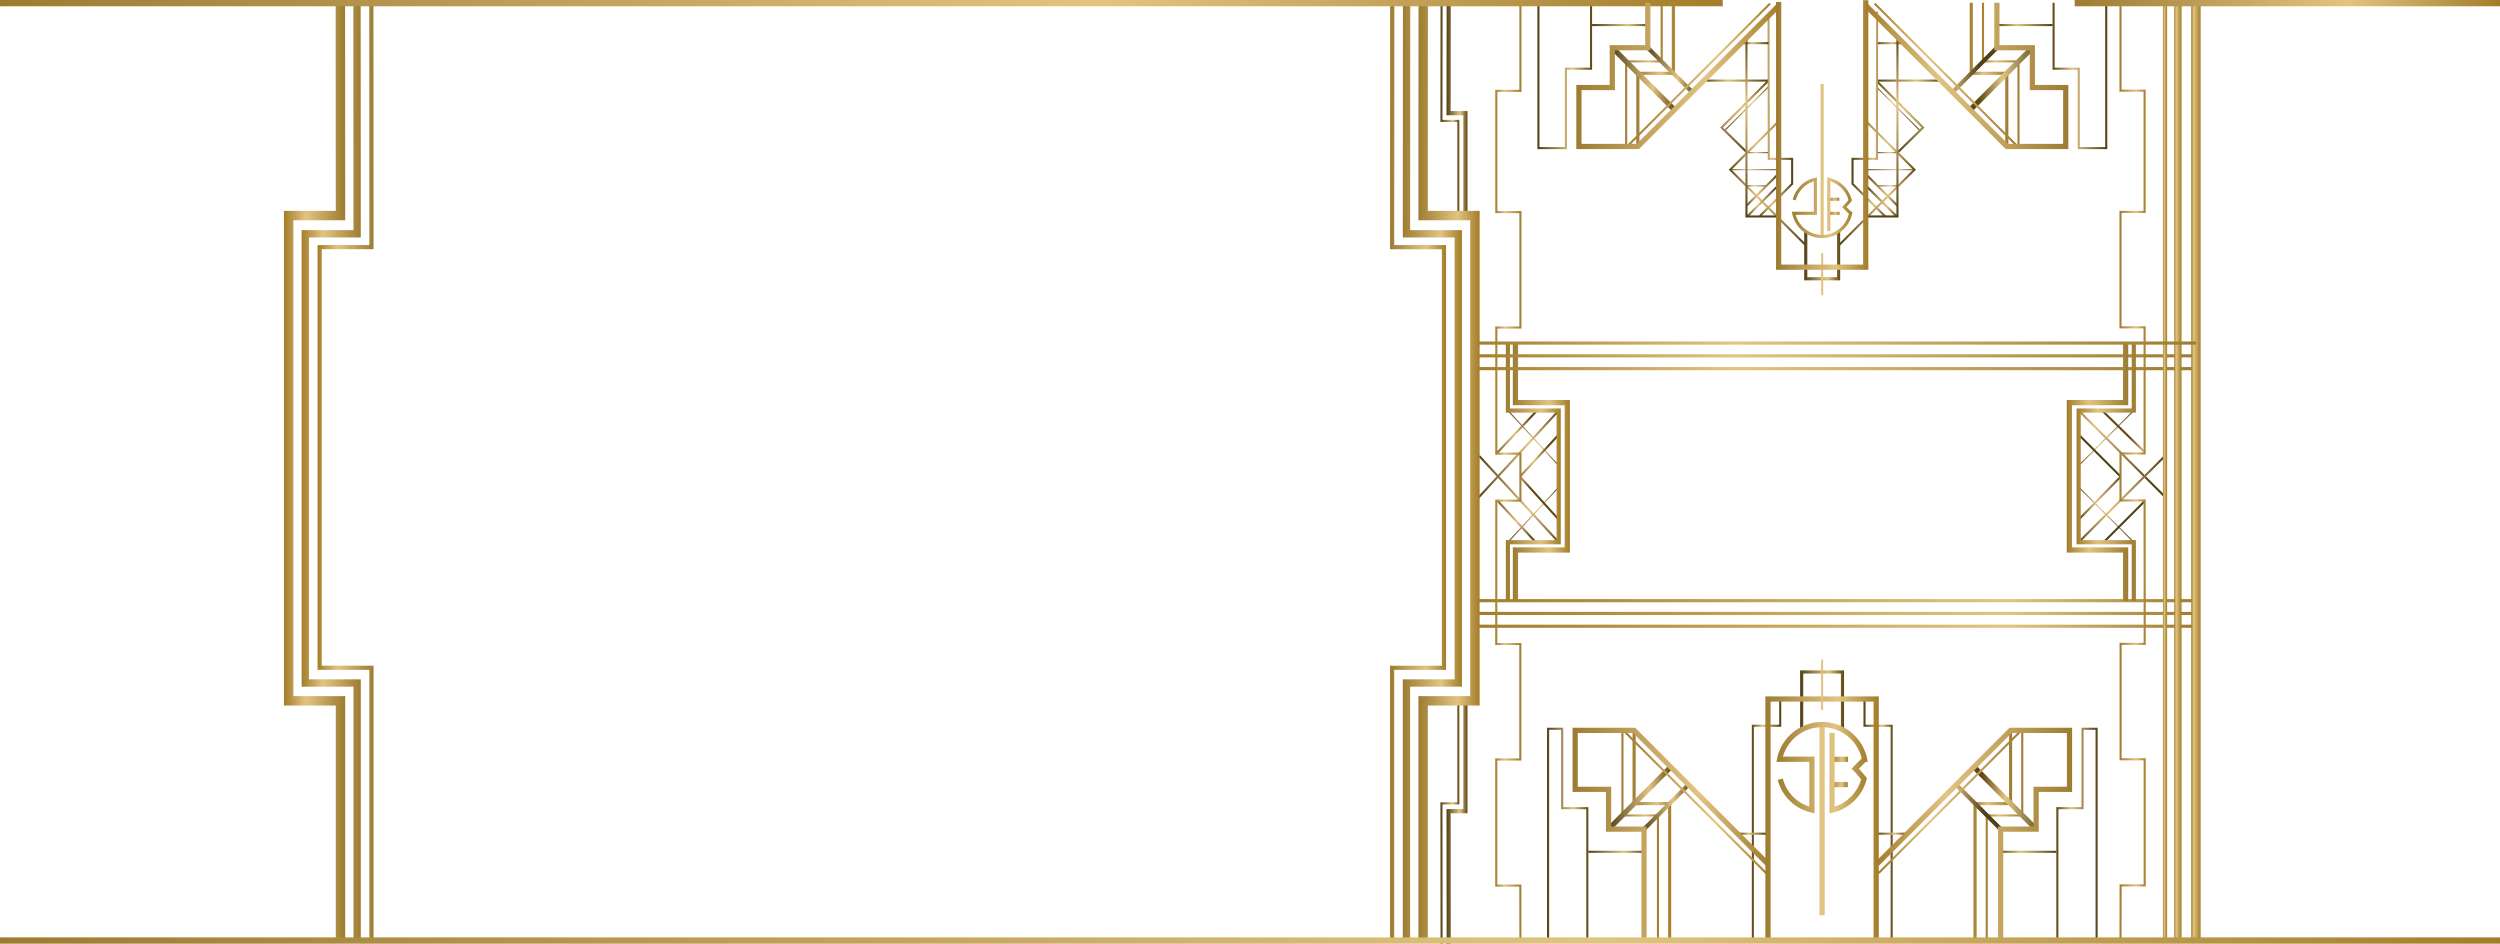 <svg id="hero-bg" xmlns="http://www.w3.org/2000/svg" xmlns:xlink="http://www.w3.org/1999/xlink" viewBox="0 0 2388.83 901.76"><defs><style>.cls-1,.cls-10,.cls-100,.cls-101,.cls-102,.cls-103,.cls-104,.cls-105,.cls-106,.cls-107,.cls-108,.cls-109,.cls-11,.cls-110,.cls-111,.cls-112,.cls-113,.cls-114,.cls-115,.cls-116,.cls-117,.cls-118,.cls-119,.cls-12,.cls-13,.cls-14,.cls-15,.cls-16,.cls-17,.cls-18,.cls-19,.cls-2,.cls-20,.cls-21,.cls-22,.cls-23,.cls-24,.cls-25,.cls-26,.cls-27,.cls-28,.cls-29,.cls-3,.cls-30,.cls-31,.cls-32,.cls-33,.cls-34,.cls-35,.cls-36,.cls-37,.cls-38,.cls-39,.cls-4,.cls-40,.cls-41,.cls-42,.cls-43,.cls-44,.cls-45,.cls-46,.cls-47,.cls-48,.cls-49,.cls-5,.cls-50,.cls-51,.cls-52,.cls-53,.cls-54,.cls-55,.cls-56,.cls-57,.cls-58,.cls-59,.cls-6,.cls-60,.cls-61,.cls-62,.cls-63,.cls-64,.cls-65,.cls-66,.cls-67,.cls-68,.cls-69,.cls-7,.cls-70,.cls-71,.cls-72,.cls-73,.cls-74,.cls-75,.cls-76,.cls-77,.cls-78,.cls-79,.cls-8,.cls-80,.cls-81,.cls-82,.cls-83,.cls-84,.cls-85,.cls-86,.cls-87,.cls-88,.cls-89,.cls-9,.cls-90,.cls-91,.cls-92,.cls-93,.cls-94,.cls-95,.cls-96,.cls-97,.cls-98,.cls-99{fill:none;stroke-miterlimit:10;}.cls-1,.cls-23,.cls-42,.cls-44,.cls-51,.cls-52,.cls-68,.cls-75,.cls-84,.cls-92,.cls-95{stroke-width:4px;}.cls-1{stroke:url(#New_Gradient_Swatch_1);}.cls-2,.cls-59,.cls-96{stroke-width:7px;}.cls-2{stroke:url(#New_Gradient_Swatch_1-2);}.cls-114,.cls-3,.cls-97{stroke-width:9px;}.cls-3{stroke:url(#New_Gradient_Swatch_1-3);}.cls-10,.cls-105,.cls-106,.cls-107,.cls-108,.cls-109,.cls-110,.cls-111,.cls-112,.cls-13,.cls-14,.cls-15,.cls-18,.cls-19,.cls-21,.cls-24,.cls-25,.cls-26,.cls-28,.cls-29,.cls-31,.cls-37,.cls-38,.cls-4,.cls-41,.cls-43,.cls-45,.cls-46,.cls-47,.cls-48,.cls-49,.cls-5,.cls-50,.cls-62,.cls-63,.cls-64,.cls-65,.cls-66,.cls-67,.cls-7,.cls-70,.cls-71,.cls-73,.cls-76,.cls-78,.cls-79,.cls-8,.cls-80,.cls-82,.cls-85,.cls-87,.cls-88,.cls-90,.cls-93,.cls-94{stroke-width:2px;}.cls-4{stroke:url(#New_Gradient_Swatch_2);}.cls-5{stroke:url(#New_Gradient_Swatch_2-2);}.cls-6{stroke:url(#New_Gradient_Swatch_2-3);}.cls-7{stroke:url(#New_Gradient_Swatch_2-4);}.cls-8{stroke:url(#New_Gradient_Swatch_2-5);}.cls-9{stroke:url(#New_Gradient_Swatch_2-6);}.cls-10{stroke:url(#New_Gradient_Swatch_2-7);}.cls-11{stroke:url(#New_Gradient_Swatch_2-8);}.cls-12{stroke:url(#New_Gradient_Swatch_2-9);}.cls-13{stroke:url(#New_Gradient_Swatch_2-10);}.cls-14{stroke:url(#New_Gradient_Swatch_2-11);}.cls-15{stroke:url(#New_Gradient_Swatch_2-12);}.cls-16{stroke:url(#New_Gradient_Swatch_2-13);}.cls-17{stroke:url(#New_Gradient_Swatch_2-14);}.cls-18{stroke:url(#New_Gradient_Swatch_2-15);}.cls-19{stroke:url(#New_Gradient_Swatch_2-16);}.cls-104,.cls-20,.cls-32,.cls-33,.cls-34,.cls-35,.cls-36,.cls-54,.cls-55,.cls-56,.cls-57,.cls-58,.cls-72,.cls-81,.cls-89,.cls-98{stroke-width:3px;}.cls-20{stroke:url(#New_Gradient_Swatch_1-4);}.cls-21{stroke:url(#New_Gradient_Swatch_1-5);}.cls-100,.cls-101,.cls-102,.cls-103,.cls-113,.cls-118,.cls-119,.cls-22,.cls-53,.cls-69,.cls-74,.cls-77,.cls-83,.cls-86,.cls-91,.cls-99{stroke-width:5px;}.cls-22{stroke:url(#New_Gradient_Swatch_2-17);}.cls-23{stroke:url(#New_Gradient_Swatch_2-18);}.cls-24{stroke:url(#New_Gradient_Swatch_1-6);}.cls-25{stroke:url(#New_Gradient_Swatch_2-19);}.cls-26{stroke:url(#New_Gradient_Swatch_2-20);}.cls-27{stroke:url(#New_Gradient_Swatch_2-21);}.cls-28{stroke:url(#New_Gradient_Swatch_2-22);}.cls-29{stroke:url(#New_Gradient_Swatch_2-23);}.cls-30{stroke:url(#New_Gradient_Swatch_2-24);}.cls-31{stroke:url(#New_Gradient_Swatch_2-25);}.cls-32{stroke:url(#New_Gradient_Swatch_2-26);}.cls-33{stroke:url(#New_Gradient_Swatch_1-7);}.cls-34{stroke:url(#New_Gradient_Swatch_1-8);}.cls-102,.cls-35,.cls-37{stroke:#e2c482;}.cls-36{stroke:url(#linear-gradient);}.cls-38{stroke:url(#New_Gradient_Swatch_2-27);}.cls-39{stroke:url(#New_Gradient_Swatch_2-28);}.cls-40{stroke:url(#New_Gradient_Swatch_2-29);}.cls-41{stroke:url(#New_Gradient_Swatch_2-30);}.cls-42{stroke:url(#New_Gradient_Swatch_2-31);}.cls-43{stroke:url(#New_Gradient_Swatch_2-32);}.cls-44{stroke:url(#New_Gradient_Swatch_2-33);}.cls-45{stroke:url(#New_Gradient_Swatch_2-34);}.cls-46{stroke:url(#New_Gradient_Swatch_2-35);}.cls-47{stroke:url(#New_Gradient_Swatch_2-36);}.cls-48{stroke:url(#New_Gradient_Swatch_2-37);}.cls-49{stroke:url(#New_Gradient_Swatch_2-38);}.cls-50{stroke:url(#New_Gradient_Swatch_2-39);}.cls-51{stroke:url(#New_Gradient_Swatch_1-9);}.cls-52{stroke:url(#New_Gradient_Swatch_1-10);}.cls-53{stroke:url(#New_Gradient_Swatch_1-11);}.cls-54{stroke:url(#linear-gradient-2);}.cls-55{stroke:url(#linear-gradient-3);}.cls-56{stroke:url(#linear-gradient-4);}.cls-57{stroke:url(#New_Gradient_Swatch_1-12);}.cls-58{stroke:url(#New_Gradient_Swatch_1-13);}.cls-59{stroke:url(#New_Gradient_Swatch_1-14);}.cls-60{stroke:url(#New_Gradient_Swatch_2-40);}.cls-61{stroke:url(#New_Gradient_Swatch_2-41);}.cls-62{stroke:url(#New_Gradient_Swatch_2-42);}.cls-63{stroke:url(#New_Gradient_Swatch_2-43);}.cls-64{stroke:url(#New_Gradient_Swatch_2-44);}.cls-65{stroke:url(#New_Gradient_Swatch_2-45);}.cls-66{stroke:url(#New_Gradient_Swatch_2-46);}.cls-67{stroke:url(#New_Gradient_Swatch_2-47);}.cls-68{stroke:url(#New_Gradient_Swatch_1-15);}.cls-69{stroke:url(#New_Gradient_Swatch_1-16);}.cls-70{stroke:url(#New_Gradient_Swatch_2-48);}.cls-71{stroke:url(#New_Gradient_Swatch_2-49);}.cls-72{stroke:url(#New_Gradient_Swatch_1-17);}.cls-73{stroke:url(#New_Gradient_Swatch_1-18);}.cls-74{stroke:url(#New_Gradient_Swatch_2-50);}.cls-75{stroke:url(#New_Gradient_Swatch_2-51);}.cls-76{stroke:url(#New_Gradient_Swatch_1-19);}.cls-77{stroke:url(#New_Gradient_Swatch_1-20);}.cls-78{stroke:url(#New_Gradient_Swatch_2-52);}.cls-79{stroke:url(#New_Gradient_Swatch_2-53);}.cls-80{stroke:url(#New_Gradient_Swatch_2-54);}.cls-81{stroke:url(#New_Gradient_Swatch_1-21);}.cls-82{stroke:url(#New_Gradient_Swatch_1-22);}.cls-83{stroke:url(#New_Gradient_Swatch_2-55);}.cls-84{stroke:url(#New_Gradient_Swatch_2-56);}.cls-85{stroke:url(#New_Gradient_Swatch_1-23);}.cls-86{stroke:url(#New_Gradient_Swatch_1-24);}.cls-87{stroke:url(#New_Gradient_Swatch_2-57);}.cls-88{stroke:url(#New_Gradient_Swatch_2-58);}.cls-89{stroke:url(#New_Gradient_Swatch_1-25);}.cls-90{stroke:url(#New_Gradient_Swatch_1-26);}.cls-91{stroke:url(#New_Gradient_Swatch_2-59);}.cls-92{stroke:url(#New_Gradient_Swatch_2-60);}.cls-93{stroke:url(#New_Gradient_Swatch_1-27);}.cls-94{stroke:url(#New_Gradient_Swatch_2-61);}.cls-95{stroke:url(#linear-gradient-5);}.cls-96{stroke:url(#linear-gradient-6);}.cls-97{stroke:url(#linear-gradient-7);}.cls-98{stroke:url(#New_Gradient_Swatch_2-62);}.cls-99{stroke:url(#New_Gradient_Swatch_1-28);}.cls-100{stroke:url(#New_Gradient_Swatch_1-29);}.cls-101{stroke:url(#New_Gradient_Swatch_1-30);}.cls-103{stroke:url(#linear-gradient-8);}.cls-104{stroke:url(#New_Gradient_Swatch_1-31);}.cls-105{stroke:url(#New_Gradient_Swatch_1-32);}.cls-106{stroke:url(#New_Gradient_Swatch_1-33);}.cls-107{stroke:url(#New_Gradient_Swatch_1-34);}.cls-108{stroke:url(#New_Gradient_Swatch_1-35);}.cls-109{stroke:url(#New_Gradient_Swatch_2-63);}.cls-110{stroke:url(#New_Gradient_Swatch_2-64);}.cls-111{stroke:url(#New_Gradient_Swatch_2-65);}.cls-112{stroke:url(#New_Gradient_Swatch_2-66);}.cls-113{stroke:url(#New_Gradient_Swatch_1-36);}.cls-114{stroke:url(#New_Gradient_Swatch_1-37);}.cls-115,.cls-116,.cls-117{stroke-width:6px;}.cls-115{stroke:url(#New_Gradient_Swatch_1-38);}.cls-116{stroke:url(#New_Gradient_Swatch_1-39);}.cls-117{stroke:url(#New_Gradient_Swatch_1-40);}.cls-118{stroke:url(#New_Gradient_Swatch_1-41);}.cls-119{stroke:url(#New_Gradient_Swatch_1-42);}</style><linearGradient id="New_Gradient_Swatch_1" x1="8960.19" y1="450.58" x2="9013.69" y2="450.58" gradientTransform="matrix(-1, 0, 0, 1, 9317.12, 0)" gradientUnits="userSpaceOnUse"><stop offset="0" stop-color="#9d7c32"/><stop offset="0.64" stop-color="#e2c482"/><stop offset="1" stop-color="#a27d2a"/></linearGradient><linearGradient id="New_Gradient_Swatch_1-2" x1="8972.38" y1="450.58" x2="9028.89" y2="450.58" xlink:href="#New_Gradient_Swatch_1"/><linearGradient id="New_Gradient_Swatch_1-3" x1="8987.28" y1="450.58" x2="9045.79" y2="450.58" xlink:href="#New_Gradient_Swatch_1"/><linearGradient id="New_Gradient_Swatch_2" x1="1792.74" y1="41.25" x2="1817.37" y2="41.25" gradientUnits="userSpaceOnUse"><stop offset="0" stop-color="#514017"/><stop offset="0.64" stop-color="#e2c482"/><stop offset="1" stop-color="#5e4713"/></linearGradient><linearGradient id="New_Gradient_Swatch_2-2" x1="1792.74" y1="403.78" x2="1853.39" y2="403.78" gradientTransform="matrix(1, 0, 0, -1, 0, 480.79)" xlink:href="#New_Gradient_Swatch_2"/><linearGradient id="New_Gradient_Swatch_2-3" x1="1834.45" y1="103.93" x2="1793.18" y2="103.93" xlink:href="#New_Gradient_Swatch_2"/><linearGradient id="New_Gradient_Swatch_2-4" x1="1815.9" y1="146.59" x2="1815.9" y2="77.11" xlink:href="#New_Gradient_Swatch_2"/><linearGradient id="New_Gradient_Swatch_2-5" x1="8829.84" y1="403.78" x2="8890.49" y2="403.78" gradientTransform="translate(10519.7 480.79) rotate(180)" xlink:href="#New_Gradient_Swatch_2"/><linearGradient id="New_Gradient_Swatch_2-6" x1="8871.55" y1="103.54" x2="8829.49" y2="103.54" gradientTransform="matrix(-1, 0, 0, 1, 10519.7, 0)" xlink:href="#New_Gradient_Swatch_2"/><linearGradient id="New_Gradient_Swatch_2-7" x1="8852.61" y1="146.59" x2="8852.61" y2="76.32" gradientTransform="matrix(-1, 0, 0, 1, 10519.7, 0)" xlink:href="#New_Gradient_Swatch_2"/><linearGradient id="New_Gradient_Swatch_2-8" x1="8829.52" y1="145.88" x2="8850.17" y2="145.88" gradientTransform="matrix(-1, 0, 0, 1, 10519.7, 0)" xlink:href="#New_Gradient_Swatch_2"/><linearGradient id="New_Gradient_Swatch_2-9" x1="1793.53" y1="145.88" x2="1813.07" y2="145.88" xlink:href="#New_Gradient_Swatch_2"/><linearGradient id="New_Gradient_Swatch_2-10" x1="8806.27" y1="369.71" x2="8838.63" y2="369.71" gradientTransform="translate(10519.7 480.79) rotate(180)" xlink:href="#New_Gradient_Swatch_2"/><linearGradient id="New_Gradient_Swatch_2-11" x1="1769.17" y1="371.51" x2="1802.05" y2="371.51" gradientTransform="matrix(1, 0, 0, -1, 0, 480.79)" xlink:href="#New_Gradient_Swatch_2"/><linearGradient id="New_Gradient_Swatch_2-12" x1="1780.62" y1="782.57" x2="1808.51" y2="782.57" xlink:href="#New_Gradient_Swatch_2"/><linearGradient id="New_Gradient_Swatch_2-13" x1="8831.42" y1="177.6" x2="8850.17" y2="177.6" gradientTransform="matrix(-1, 0, 0, 1, 10519.7, 0)" xlink:href="#New_Gradient_Swatch_2"/><linearGradient id="New_Gradient_Swatch_2-14" x1="8819.86" y1="162.15" x2="8866.45" y2="162.15" gradientTransform="matrix(-1, 0, 0, 1, 10519.7, 0)" xlink:href="#New_Gradient_Swatch_2"/><linearGradient id="New_Gradient_Swatch_2-15" x1="8794.11" y1="175.03" x2="8867.86" y2="175.03" gradientTransform="matrix(-1, 0, 0, 1, 10519.7, 0)" xlink:href="#New_Gradient_Swatch_2"/><linearGradient id="New_Gradient_Swatch_2-16" x1="812.11" y1="577.84" x2="865.92" y2="577.84" gradientTransform="matrix(1, 0, 0, -1, 709.18, 601.79)" xlink:href="#New_Gradient_Swatch_2"/><linearGradient id="New_Gradient_Swatch_1-4" x1="854.35" y1="530.49" x2="891.26" y2="530.49" gradientTransform="matrix(1, 0, 0, -1, 709.18, 601.79)" xlink:href="#New_Gradient_Swatch_1"/><linearGradient id="New_Gradient_Swatch_1-5" x1="843.69" y1="530.49" x2="879.59" y2="530.49" gradientTransform="matrix(1, 0, 0, -1, 709.18, 601.79)" xlink:href="#New_Gradient_Swatch_1"/><linearGradient id="New_Gradient_Swatch_2-17" x1="791.57" y1="564.59" x2="854.49" y2="564.59" gradientTransform="matrix(0.99, -0.01, 0.01, -0.99, 750.04, 642.65)" xlink:href="#New_Gradient_Swatch_2"/><linearGradient id="New_Gradient_Swatch_2-18" x1="895.36" y1="503.53" x2="940.62" y2="503.53" gradientTransform="matrix(1.01, 0.01, -0.01, -1.01, 674.36, 566.97)" xlink:href="#New_Gradient_Swatch_2"/><linearGradient id="New_Gradient_Swatch_1-6" x1="845.65" y1="530.49" x2="982.8" y2="530.49" gradientTransform="matrix(1, 0, 0, -1, 709.18, 601.79)" xlink:href="#New_Gradient_Swatch_1"/><linearGradient id="New_Gradient_Swatch_2-19" x1="759.85" y1="529.21" x2="812.11" y2="529.21" gradientTransform="matrix(1, 0, 0, -1, 709.18, 601.79)" xlink:href="#New_Gradient_Swatch_2"/><linearGradient id="New_Gradient_Swatch_2-20" x1="8829.84" y1="41.25" x2="8854.47" y2="41.25" gradientTransform="matrix(-1, 0, 0, 1, 10519.7, 0)" xlink:href="#New_Gradient_Swatch_2"/><linearGradient id="New_Gradient_Swatch_2-21" x1="1794.32" y1="177.6" x2="1813.07" y2="177.6" xlink:href="#New_Gradient_Swatch_2"/><linearGradient id="New_Gradient_Swatch_2-22" x1="1783.74" y1="192.87" x2="1813.05" y2="192.87" xlink:href="#New_Gradient_Swatch_2"/><linearGradient id="New_Gradient_Swatch_2-23" x1="1782.82" y1="181.85" x2="1813.78" y2="181.85" xlink:href="#New_Gradient_Swatch_2"/><linearGradient id="New_Gradient_Swatch_2-24" x1="1782.76" y1="162.15" x2="1829.34" y2="162.15" xlink:href="#New_Gradient_Swatch_2"/><linearGradient id="New_Gradient_Swatch_2-25" x1="1757.01" y1="175.03" x2="1830.76" y2="175.03" xlink:href="#New_Gradient_Swatch_2"/><linearGradient id="New_Gradient_Swatch_2-26" x1="1723.97" y1="236.31" x2="1758.34" y2="236.31" gradientTransform="matrix(1, 0, 0, -1, 0, 480.79)" xlink:href="#New_Gradient_Swatch_2"/><linearGradient id="New_Gradient_Swatch_1-7" x1="1747.49" y1="276.94" x2="1757.72" y2="276.94" gradientTransform="matrix(1, 0, 0, -1, 0, 480.79)" xlink:href="#New_Gradient_Swatch_1"/><linearGradient id="New_Gradient_Swatch_1-8" x1="1746.09" y1="290.41" x2="1757.48" y2="290.41" gradientTransform="matrix(1, 0, 0, -1, 0, 480.79)" xlink:href="#New_Gradient_Swatch_1"/><linearGradient id="linear-gradient" x1="1712.13" y1="282.31" x2="1769.87" y2="282.31" gradientTransform="matrix(1, 0, 0, -1, 0, 480.79)" xlink:href="#New_Gradient_Swatch_1"/><linearGradient id="New_Gradient_Swatch_2-27" x1="1792.73" y1="796.61" x2="1820.97" y2="796.61" xlink:href="#New_Gradient_Swatch_2"/><linearGradient id="New_Gradient_Swatch_2-28" x1="1440.5" y1="418.46" x2="1489.45" y2="418.46" xlink:href="#New_Gradient_Swatch_2"/><linearGradient id="New_Gradient_Swatch_2-29" x1="1440.5" y1="492.22" x2="1488.95" y2="492.22" xlink:href="#New_Gradient_Swatch_2"/><linearGradient id="New_Gradient_Swatch_2-30" x1="1376.38" y1="104.74" x2="1394.43" y2="104.74" xlink:href="#New_Gradient_Swatch_2"/><linearGradient id="New_Gradient_Swatch_2-31" x1="1382.19" y1="104.73" x2="1402.24" y2="104.73" xlink:href="#New_Gradient_Swatch_2"/><linearGradient id="New_Gradient_Swatch_2-32" x1="1376.38" y1="-1358.26" x2="1394.43" y2="-1358.26" gradientTransform="matrix(1, 0, 0, -1, 0, -572.05)" xlink:href="#New_Gradient_Swatch_2"/><linearGradient id="New_Gradient_Swatch_2-33" x1="1382.19" y1="-1358.26" x2="1402.24" y2="-1358.26" gradientTransform="matrix(1, 0, 0, -1, 0, -572.05)" xlink:href="#New_Gradient_Swatch_2"/><linearGradient id="New_Gradient_Swatch_2-34" x1="3602.16" y1="5243.06" x2="3686.35" y2="5243.06" gradientTransform="matrix(-0.27, 0.73, -0.74, 0.25, 6337.7, -3535.75)" xlink:href="#New_Gradient_Swatch_2"/><linearGradient id="New_Gradient_Swatch_2-35" x1="3544.93" y1="5309.38" x2="3629.05" y2="5309.38" gradientTransform="matrix(-0.26, 0.74, -0.74, 0.26, 6305.5, -3541.68)" xlink:href="#New_Gradient_Swatch_2"/><linearGradient id="New_Gradient_Swatch_2-36" x1="1410.8" y1="434.53" x2="1490.1" y2="434.53" xlink:href="#New_Gradient_Swatch_2"/><linearGradient id="New_Gradient_Swatch_2-37" x1="-685.5" y1="2548.37" x2="-601.33" y2="2548.37" gradientTransform="matrix(0.73, 0.27, 0.25, 0.74, 1272.51, -1298.77)" xlink:href="#New_Gradient_Swatch_2"/><linearGradient id="New_Gradient_Swatch_2-38" x1="-668.85" y1="2534.61" x2="-587.83" y2="2534.61" gradientTransform="matrix(0.74, 0.26, 0.26, 0.74, 1266.58, -1266.58)" xlink:href="#New_Gradient_Swatch_2"/><linearGradient id="New_Gradient_Swatch_2-39" x1="1412.62" y1="476.86" x2="1490.1" y2="476.86" xlink:href="#New_Gradient_Swatch_2"/><linearGradient id="New_Gradient_Swatch_1-9" x1="1328.23" y1="450.6" x2="1381.74" y2="450.6" gradientTransform="matrix(1, 0, 0, 1, 0, 0)" xlink:href="#New_Gradient_Swatch_1"/><linearGradient id="New_Gradient_Swatch_1-10" x1="1438.87" y1="451.1" x2="1491.37" y2="451.1" gradientTransform="matrix(1, 0, 0, 1, 0, 0)" xlink:href="#New_Gradient_Swatch_1"/><linearGradient id="New_Gradient_Swatch_1-11" x1="1445.56" y1="451.1" x2="1500.07" y2="451.1" gradientTransform="matrix(1, 0, 0, 1, 0, 0)" xlink:href="#New_Gradient_Swatch_1"/><linearGradient id="linear-gradient-2" x1="2098.29" y1="573.96" x2="1409.33" y2="573.96" gradientUnits="userSpaceOnUse"><stop offset="0" stop-color="#9d7c32"/><stop offset="0.26" stop-color="#e2c482"/><stop offset="1" stop-color="#a27d2a"/></linearGradient><linearGradient id="linear-gradient-3" x1="2098.29" y1="586.17" x2="1409.33" y2="586.17" xlink:href="#linear-gradient-2"/><linearGradient id="linear-gradient-4" x1="2098.29" y1="598.39" x2="1409.33" y2="598.39" xlink:href="#linear-gradient-2"/><linearGradient id="New_Gradient_Swatch_1-12" x1="2098.29" y1="340.02" x2="1409.33" y2="340.02" gradientTransform="matrix(1, 0, 0, 1, 0, 0)" xlink:href="#New_Gradient_Swatch_1"/><linearGradient id="New_Gradient_Swatch_1-13" x1="2098.29" y1="352.24" x2="1409.33" y2="352.24" gradientTransform="matrix(1, 0, 0, 1, 0, 0)" xlink:href="#New_Gradient_Swatch_1"/><linearGradient id="New_Gradient_Swatch_1-14" x1="1340.43" y1="450.6" x2="1396.94" y2="450.6" gradientTransform="matrix(1, 0, 0, 1, 0, 0)" xlink:href="#New_Gradient_Swatch_1"/><linearGradient id="New_Gradient_Swatch_2-40" x1="8572.24" y1="418.46" x2="8625.29" y2="418.46" gradientTransform="matrix(-1, 0, 0, 1, 10611.48, 0)" xlink:href="#New_Gradient_Swatch_2"/><linearGradient id="New_Gradient_Swatch_2-41" x1="8572.24" y1="492.22" x2="8624.75" y2="492.22" gradientTransform="matrix(-1, 0, 0, 1, 10611.48, 0)" xlink:href="#New_Gradient_Swatch_2"/><linearGradient id="New_Gradient_Swatch_2-42" x1="7432.17" y1="-5799.09" x2="7518.07" y2="-5799.09" gradientTransform="matrix(0.27, 0.73, 0.74, 0.25, 4273.79, -3535.75)" xlink:href="#New_Gradient_Swatch_2"/><linearGradient id="New_Gradient_Swatch_2-43" x1="7510.09" y1="-5789.13" x2="7595.99" y2="-5789.13" gradientTransform="matrix(0.26, 0.74, 0.74, 0.26, 4305.98, -3541.68)" xlink:href="#New_Gradient_Swatch_2"/><linearGradient id="New_Gradient_Swatch_2-44" x1="8575.3" y1="399.28" x2="8661.2" y2="399.28" gradientTransform="matrix(-0.99, 0.01, -0.01, 0.99, 10550.08, -61.41)" xlink:href="#New_Gradient_Swatch_2"/><linearGradient id="New_Gradient_Swatch_2-45" x1="10440.37" y1="-1523.7" x2="10526.27" y2="-1523.7" gradientTransform="matrix(-0.73, 0.27, -0.25, 0.74, 9338.98, -1298.77)" xlink:href="#New_Gradient_Swatch_2"/><linearGradient id="New_Gradient_Swatch_2-46" x1="10430.07" y1="-1432.46" x2="10515.97" y2="-1432.46" gradientTransform="matrix(-0.74, 0.26, -0.26, 0.74, 9344.91, -1266.58)" xlink:href="#New_Gradient_Swatch_2"/><linearGradient id="New_Gradient_Swatch_2-47" x1="8542.02" y1="476.86" x2="8625.95" y2="476.86" gradientTransform="matrix(-1, 0, 0, 1, 10611.48, 0)" xlink:href="#New_Gradient_Swatch_2"/><linearGradient id="New_Gradient_Swatch_1-15" x1="8570.6" y1="451.1" x2="8627.24" y2="451.1" gradientTransform="matrix(-1, 0, 0, 1, 10611.48, 0)" xlink:href="#New_Gradient_Swatch_1"/><linearGradient id="New_Gradient_Swatch_1-16" x1="8577.9" y1="451.1" x2="8636.64" y2="451.1" gradientTransform="matrix(-1, 0, 0, 1, 10611.48, 0)" xlink:href="#New_Gradient_Swatch_1"/><linearGradient id="New_Gradient_Swatch_2-48" x1="8559.51" y1="782.57" x2="8587.6" y2="782.57" gradientTransform="matrix(-1, 0, 0, 1, 10261.53, 0)" xlink:href="#New_Gradient_Swatch_2"/><linearGradient id="New_Gradient_Swatch_2-49" x1="7845.61" y1="813.92" x2="7899.42" y2="813.92" gradientTransform="matrix(-1, 0, 0, 1, 9810.52, 0)" xlink:href="#New_Gradient_Swatch_2"/><linearGradient id="New_Gradient_Swatch_1-17" x1="7887.85" y1="797.55" x2="7924.76" y2="797.55" gradientTransform="matrix(-1, 0, 0, 1, 9810.52, 0)" xlink:href="#New_Gradient_Swatch_1"/><linearGradient id="New_Gradient_Swatch_1-18" x1="7877.19" y1="797.55" x2="7913.09" y2="797.55" gradientTransform="matrix(-1, 0, 0, 1, 9810.52, 0)" xlink:href="#New_Gradient_Swatch_1"/><linearGradient id="New_Gradient_Swatch_2-50" x1="7885.22" y1="740.51" x2="7948.14" y2="740.51" gradientTransform="matrix(-0.99, 0.01, -0.01, 0.99, 9769.66, -40.86)" xlink:href="#New_Gradient_Swatch_2"/><linearGradient id="New_Gradient_Swatch_2-51" x1="7879.22" y1="789.24" x2="7924.49" y2="789.24" gradientTransform="matrix(-1.01, -0.01, 0.01, 1.01, 9845.34, 34.82)" xlink:href="#New_Gradient_Swatch_2"/><linearGradient id="New_Gradient_Swatch_1-19" x1="7879.15" y1="766.56" x2="8016.3" y2="766.56" gradientTransform="matrix(-1, 0, 0, 1, 9810.52, 0)" xlink:href="#New_Gradient_Swatch_1"/><linearGradient id="New_Gradient_Swatch_1-20" x1="7830.53" y1="796.3" x2="8018.88" y2="796.3" gradientTransform="matrix(-1, 0, 0, 1, 9810.52, 0)" xlink:href="#New_Gradient_Swatch_1"/><linearGradient id="New_Gradient_Swatch_2-52" x1="7806.16" y1="797.03" x2="7845.61" y2="797.03" gradientTransform="matrix(-1, 0, 0, 1, 9810.52, 0)" xlink:href="#New_Gradient_Swatch_2"/><linearGradient id="New_Gradient_Swatch_2-53" x1="8858.19" y1="796.61" x2="8884.51" y2="796.61" gradientTransform="matrix(-1, 0, 0, 1, 10546.17, 0)" xlink:href="#New_Gradient_Swatch_2"/><linearGradient id="New_Gradient_Swatch_2-54" x1="782.07" y1="813.92" x2="835.87" y2="813.92" gradientTransform="translate(735.66)" xlink:href="#New_Gradient_Swatch_2"/><linearGradient id="New_Gradient_Swatch_1-21" x1="824.31" y1="797.55" x2="861.21" y2="797.55" gradientTransform="translate(735.66)" xlink:href="#New_Gradient_Swatch_1"/><linearGradient id="New_Gradient_Swatch_1-22" x1="813.64" y1="797.55" x2="849.55" y2="797.55" gradientTransform="translate(735.66)" xlink:href="#New_Gradient_Swatch_1"/><linearGradient id="New_Gradient_Swatch_2-55" x1="759.17" y1="803.02" x2="822.09" y2="803.02" gradientTransform="matrix(0.99, 0.01, 0.01, 0.99, 776.52, -40.86)" xlink:href="#New_Gradient_Swatch_2"/><linearGradient id="New_Gradient_Swatch_2-56" x1="867.26" y1="737.66" x2="912.52" y2="737.66" gradientTransform="matrix(1.01, -0.01, -0.01, 1.01, 700.83, 34.82)" xlink:href="#New_Gradient_Swatch_2"/><linearGradient id="New_Gradient_Swatch_1-23" x1="815.6" y1="766.56" x2="952.76" y2="766.56" gradientTransform="translate(735.66)" xlink:href="#New_Gradient_Swatch_1"/><linearGradient id="New_Gradient_Swatch_1-24" x1="766.98" y1="796.3" x2="955.34" y2="796.3" gradientTransform="translate(735.66)" xlink:href="#New_Gradient_Swatch_1"/><linearGradient id="New_Gradient_Swatch_2-57" x1="742.61" y1="797.03" x2="782.07" y2="797.03" gradientTransform="translate(735.66)" xlink:href="#New_Gradient_Swatch_2"/><linearGradient id="New_Gradient_Swatch_2-58" x1="7849.21" y1="577.84" x2="7903.02" y2="577.84" gradientTransform="translate(9810.52 601.79) rotate(180)" xlink:href="#New_Gradient_Swatch_2"/><linearGradient id="New_Gradient_Swatch_1-25" x1="7891.46" y1="530.49" x2="7928.36" y2="530.49" gradientTransform="translate(9810.52 601.79) rotate(180)" xlink:href="#New_Gradient_Swatch_1"/><linearGradient id="New_Gradient_Swatch_1-26" x1="7880.79" y1="530.49" x2="7916.7" y2="530.49" gradientTransform="translate(9810.52 601.79) rotate(180)" xlink:href="#New_Gradient_Swatch_1"/><linearGradient id="New_Gradient_Swatch_2-59" x1="7890.94" y1="502.31" x2="7953.87" y2="502.31" gradientTransform="matrix(-0.99, -0.01, -0.01, -0.99, 9769.66, 642.65)" xlink:href="#New_Gradient_Swatch_2"/><linearGradient id="New_Gradient_Swatch_2-60" x1="7881.08" y1="554.92" x2="7926.34" y2="554.92" gradientTransform="matrix(-1.01, 0.01, 0.01, -1.01, 9845.34, 566.97)" xlink:href="#New_Gradient_Swatch_2"/><linearGradient id="New_Gradient_Swatch_1-27" x1="7882.75" y1="530.49" x2="8019.91" y2="530.49" gradientTransform="translate(9810.52 601.79) rotate(180)" xlink:href="#New_Gradient_Swatch_1"/><linearGradient id="New_Gradient_Swatch_2-61" x1="7796.95" y1="529.21" x2="7849.21" y2="529.21" gradientTransform="translate(9810.52 601.79) rotate(180)" xlink:href="#New_Gradient_Swatch_2"/><linearGradient id="linear-gradient-5" x1="2066.76" y1="450.73" x2="2070.76" y2="450.73" xlink:href="#linear-gradient-2"/><linearGradient id="linear-gradient-6" x1="2077.54" y1="450.73" x2="2084.54" y2="450.73" xlink:href="#linear-gradient-2"/><linearGradient id="linear-gradient-7" x1="2093.79" y1="450.73" x2="2102.79" y2="450.73" xlink:href="#linear-gradient-2"/><linearGradient id="New_Gradient_Swatch_2-62" x1="1720.07" y1="668.84" x2="1762.04" y2="668.84" xlink:href="#New_Gradient_Swatch_2"/><linearGradient id="New_Gradient_Swatch_1-28" x1="1686.88" y1="781.57" x2="1795.23" y2="781.57" gradientTransform="matrix(1, 0, 0, 1, 0, 0)" xlink:href="#New_Gradient_Swatch_1"/><linearGradient id="New_Gradient_Swatch_1-29" x1="1750.6" y1="725.55" x2="1765.89" y2="725.55" gradientTransform="matrix(1, 0, 0, 1, 0, 0)" xlink:href="#New_Gradient_Swatch_1"/><linearGradient id="New_Gradient_Swatch_1-30" x1="1748.52" y1="749.68" x2="1765.55" y2="749.68" gradientTransform="matrix(1, 0, 0, 1, 0, 0)" xlink:href="#New_Gradient_Swatch_1"/><linearGradient id="linear-gradient-8" x1="1697.43" y1="733.6" x2="1784.34" y2="733.6" gradientTransform="matrix(1, 0, 0, 1, 0, 0)" xlink:href="#New_Gradient_Swatch_1"/><linearGradient id="New_Gradient_Swatch_1-31" x1="2098.29" y1="327.81" x2="1409.33" y2="327.81" gradientTransform="matrix(1, 0, 0, 1, 0, 0)" xlink:href="#New_Gradient_Swatch_1"/><linearGradient id="New_Gradient_Swatch_1-32" x1="2025.24" y1="229.22" x2="2050.21" y2="229.22" gradientTransform="matrix(1, 0, 0, 1, 0, 0)" xlink:href="#New_Gradient_Swatch_1"/><linearGradient id="New_Gradient_Swatch_1-33" x1="2025.24" y1="-494.77" x2="2050.29" y2="-494.77" gradientTransform="translate(0 1171.78)" xlink:href="#New_Gradient_Swatch_1"/><linearGradient id="New_Gradient_Swatch_1-34" x1="9371.16" y1="229.4" x2="9396.13" y2="229.4" gradientTransform="matrix(-1, 0, 0, 1, 10824.95, 0)" xlink:href="#New_Gradient_Swatch_1"/><linearGradient id="New_Gradient_Swatch_1-35" x1="9371.16" y1="-494.59" x2="9396.21" y2="-494.59" gradientTransform="matrix(-1, 0, 0, 1, 10824.95, 1171.78)" xlink:href="#New_Gradient_Swatch_1"/><linearGradient id="New_Gradient_Swatch_2-63" x1="1799.37" y1="207.84" x2="1799.37" y2="35.56" xlink:href="#New_Gradient_Swatch_2"/><linearGradient id="New_Gradient_Swatch_2-64" x1="8647.89" y1="192.87" x2="8677.19" y2="192.87" gradientTransform="matrix(-1, 0, 0, 1, 10346.01, 0)" xlink:href="#New_Gradient_Swatch_2"/><linearGradient id="New_Gradient_Swatch_2-65" x1="8646.96" y1="181.85" x2="8677.92" y2="181.85" gradientTransform="matrix(-1, 0, 0, 1, 10346.01, 0)" xlink:href="#New_Gradient_Swatch_2"/><linearGradient id="New_Gradient_Swatch_2-66" x1="8663.52" y1="207.84" x2="8663.52" y2="35.56" gradientTransform="matrix(-1, 0, 0, 1, 10346.01, 0)" xlink:href="#New_Gradient_Swatch_2"/><linearGradient id="New_Gradient_Swatch_1-36" x1="7834.13" y1="529.24" x2="8029.11" y2="529.24" gradientTransform="translate(9810.52 601.79) rotate(180)" xlink:href="#New_Gradient_Swatch_1"/><linearGradient id="New_Gradient_Swatch_1-37" x1="1355.33" y1="450.6" x2="1413.83" y2="450.6" gradientTransform="matrix(1, 0, 0, 1, 0, 0)" xlink:href="#New_Gradient_Swatch_1"/><linearGradient id="New_Gradient_Swatch_1-38" x1="0" y1="898.71" x2="2388.83" y2="898.71" gradientTransform="matrix(1, 0, 0, 1, 0, 0)" xlink:href="#New_Gradient_Swatch_1"/><linearGradient id="New_Gradient_Swatch_1-39" x1="1982.41" y1="3" x2="2388.83" y2="3" gradientTransform="matrix(1, 0, 0, 1, 0, 0)" xlink:href="#New_Gradient_Swatch_1"/><linearGradient id="New_Gradient_Swatch_1-40" x1="0" y1="3" x2="1646.16" y2="3" gradientTransform="matrix(1, 0, 0, 1, 0, 0)" xlink:href="#New_Gradient_Swatch_1"/><linearGradient id="New_Gradient_Swatch_1-41" x1="797.03" y1="529.24" x2="992" y2="529.24" gradientTransform="matrix(1, 0, 0, -1, 709.18, 601.79)" xlink:href="#New_Gradient_Swatch_1"/><linearGradient id="New_Gradient_Swatch_1-42" x1="1697.05" y1="351.79" x2="1785.26" y2="351.79" gradientTransform="matrix(1, 0, 0, -1, 0, 480.79)" xlink:href="#New_Gradient_Swatch_1"/></defs><g id="Layer_2" data-name="Layer 2"><g id="background"><polyline class="cls-1" points="354.94 898.19 354.94 638.08 305.43 638.08 305.43 236.14 354.94 236.14 354.82 2.98"/><polyline class="cls-2" points="341.24 898.19 341.24 652.63 291.73 652.63 291.73 223.39 341.24 223.39 341.12 2.98"/><polyline class="cls-3" points="325.34 898.19 325.34 669.66 275.83 669.66 275.83 205.97 325.34 205.97 325.23 2.98"/><line class="cls-4" x1="1792.74" y1="41.25" x2="1817.37" y2="41.25"/><line class="cls-5" x1="1792.74" y1="77.01" x2="1853.39" y2="77.01"/><line class="cls-6" x1="1793.53" y1="83.65" x2="1834.1" y2="124.22"/><polyline class="cls-7" points="1793.53 77.82 1837.56 121.85 1813.07 145.88"/><line class="cls-8" x1="1689.85" y1="77.01" x2="1629.21" y2="77.01"/><line class="cls-9" x1="1689.85" y1="82.86" x2="1648.5" y2="124.22"/><polyline class="cls-10" points="1689.86 77.03 1645.04 121.85 1669.52 145.88"/><line class="cls-11" x1="1669.52" y1="145.88" x2="1690.17" y2="145.88"/><line class="cls-12" x1="1813.07" y1="145.88" x2="1793.53" y2="145.88"/><polyline class="cls-13" points="1689.97 15.14 1690.18 151.76 1712.42 151.76 1712.42 175.67 1681.77 206.32"/><polyline class="cls-14" points="1793.63 11.02 1793.41 151.76 1770.17 151.76 1770.17 175.67 1801.34 206.84"/><polyline class="cls-15" points="1807.51 897.21 1807.51 693.48 1781.62 693.48 1781.62 667.94"/><line class="cls-16" x1="1669.52" y1="177.6" x2="1688.28" y2="177.6"/><line class="cls-17" x1="1653.25" y1="162.15" x2="1699.84" y2="162.15"/><polyline class="cls-18" points="1699.13 116.28 1653.25 162.15 1724.88 233.78"/><line class="cls-19" x1="1521.29" y1="23.95" x2="1575.1" y2="23.95"/><polyline class="cls-20" points="1598.94 2.64 1598.94 70.03 1565.04 70.03 1565.04 139.97"/><polyline class="cls-21" points="1587.78 2.64 1587.78 58.67 1553.87 58.67 1553.87 139.97"/><line class="cls-22" x1="1541.65" y1="46.64" x2="1600" y2="105"/><line class="cls-23" x1="1573.89" y1="44.98" x2="1616.95" y2="88.04"/><line class="cls-24" x1="1555.54" y1="139.18" x2="1691.28" y2="3.43"/><polyline class="cls-25" points="1520.29 2.64 1520.29 65.64 1496.29 65.64 1496.29 141.51 1470.03 141.51 1470.03 2.64"/><line class="cls-26" x1="1689.85" y1="41.25" x2="1665.23" y2="41.25"/><line class="cls-27" x1="1813.07" y1="177.6" x2="1794.32" y2="177.6"/><line class="cls-28" x1="1784.45" y1="178.91" x2="1812.34" y2="206.83"/><line class="cls-29" x1="1783.53" y1="167.08" x2="1813.07" y2="196.62"/><line class="cls-30" x1="1829.34" y1="162.15" x2="1782.76" y2="162.15"/><polyline class="cls-31" points="1783.47 116.28 1829.34 162.15 1757.72 233.78"/><polyline class="cls-32" points="1725.47 221.14 1725.47 266.38 1756.84 266.38 1756.84 221.08"/><line class="cls-33" x1="1747.49" y1="203.85" x2="1757.72" y2="203.85"/><line class="cls-34" x1="1746.09" y1="190.38" x2="1757.48" y2="190.38"/><line class="cls-35" x1="1741.1" y1="226" x2="1741.1" y2="80.34"/><path class="cls-36" d="M1747.49,220.77V171.36a27.74,27.74,0,0,1,20.43,20,81.8,81.8,0,0,1-5.65,6.45c2.21,2.26,3.75,3.75,6,6a27.7,27.7,0,0,1-54.28,0h20.67V171.38a27,27,0,0,0-20.22,19.7"/><line class="cls-37" x1="1741.15" y1="241.85" x2="1741.15" y2="282.06"/><line class="cls-38" x1="1792.73" y1="796.61" x2="1820.97" y2="796.61"/><line class="cls-39" x1="1440.87" y1="392.29" x2="1489.08" y2="444.63"/><line class="cls-40" x1="1440.87" y1="518.11" x2="1488.59" y2="466.32"/><polyline class="cls-41" points="1393.43 206.83 1393.43 115.56 1377.38 115.56 1377.5 2.64"/><polyline class="cls-42" points="1400.24 206.83 1400.24 108.13 1384.19 108.13 1384.31 2.64"/><polyline class="cls-43" points="1393.43 670.67 1393.43 767.64 1377.38 767.64 1377.5 901.76"/><polyline class="cls-44" points="1400.24 670.67 1400.24 775.07 1384.19 775.07 1384.31 901.76"/><line class="cls-45" x1="1489.2" y1="496.32" x2="1452.68" y2="455.8"/><line class="cls-46" x1="1467.99" y1="518.76" x2="1431.15" y2="478.76"/><line class="cls-47" x1="1489.37" y1="392.29" x2="1411.54" y2="476.77"/><line class="cls-48" x1="1468.68" y1="392.29" x2="1429.82" y2="433.49"/><line class="cls-49" x1="1489.37" y1="415.32" x2="1452.52" y2="455.32"/><line class="cls-50" x1="1489.37" y1="518.11" x2="1413.35" y2="435.6"/><polyline class="cls-51" points="1330.23 898.21 1330.23 638.1 1379.74 638.1 1379.74 236.16 1330.23 236.16 1330.35 3"/><polyline class="cls-52" points="1440.87 574.39 1440.87 518.12 1489.37 518.12 1489.37 392.29 1440.87 392.29 1440.87 327.81"/><polyline class="cls-53" points="1448.06 574.39 1448.06 525.53 1497.57 525.53 1497.57 384.71 1448.06 384.71 1448.06 327.81"/><line class="cls-54" x1="1409.33" y1="573.96" x2="2098.29" y2="573.96"/><line class="cls-55" x1="1409.33" y1="586.17" x2="2098.29" y2="586.17"/><line class="cls-56" x1="1409.33" y1="598.39" x2="2098.29" y2="598.39"/><line class="cls-57" x1="1409.33" y1="340.02" x2="2098.29" y2="340.02"/><line class="cls-58" x1="1409.33" y1="352.24" x2="2098.29" y2="352.24"/><polyline class="cls-59" points="1343.93 898.21 1343.93 652.65 1393.44 652.65 1393.44 223.41 1343.93 223.41 1344.05 3"/><line class="cls-60" x1="2038.89" y1="392.29" x2="1986.55" y2="444.63"/><line class="cls-61" x1="2038.89" y1="518.11" x2="1987.09" y2="466.32"/><line class="cls-62" x1="1986.42" y1="496.32" x2="2026.07" y2="455.8"/><line class="cls-63" x1="2009.44" y1="518.76" x2="2049.44" y2="478.76"/><line class="cls-64" x1="1986.24" y1="392.29" x2="2068.76" y2="474.81"/><line class="cls-65" x1="2008.69" y1="392.29" x2="2049.21" y2="431.94"/><line class="cls-66" x1="1986.24" y1="415.32" x2="2026.24" y2="455.32"/><line class="cls-67" x1="1986.24" y1="518.11" x2="2068.76" y2="435.6"/><polyline class="cls-68" points="2038.89 574.39 2038.89 518.12 1986.24 518.12 1986.24 392.29 2038.89 392.29 2038.89 327.81"/><polyline class="cls-69" points="2031.08 574.39 2031.08 525.53 1977.34 525.53 1977.34 384.71 2031.08 384.71 2031.08 327.81"/><polyline class="cls-70" points="1674.94 897.21 1674.94 693.48 1701.03 693.48 1701.03 667.94"/><line class="cls-71" x1="1964.9" y1="813.92" x2="1911.1" y2="813.92"/><polyline class="cls-72" points="1887.26 897.21 1887.26 767.84 1921.16 767.84 1921.16 697.9"/><polyline class="cls-73" points="1898.42 897.21 1898.42 779.19 1932.33 779.19 1932.33 697.9"/><line class="cls-74" x1="1944.55" y1="791.23" x2="1886.2" y2="732.87"/><line class="cls-75" x1="1912.31" y1="792.89" x2="1869.24" y2="749.82"/><line class="cls-76" x1="1930.66" y1="698.69" x2="1794.92" y2="834.43"/><polyline class="cls-77" points="1911.68 897.21 1911.68 792.26 1935.58 792.26 1945.58 792.26 1945.58 754.23 1977.48 754.23 1977.48 697.9 1921.16 697.9 1793.4 825.66"/><polyline class="cls-78" points="1965.9 897.21 1965.9 772.23 1989.9 772.23 1989.9 696.36 2003.36 696.36 2003.36 898.71"/><line class="cls-79" x1="1687.98" y1="796.61" x2="1661.66" y2="796.61"/><line class="cls-80" x1="1517.72" y1="813.92" x2="1571.53" y2="813.92"/><polyline class="cls-81" points="1595.37 897.21 1595.37 767.84 1561.47 767.84 1561.47 697.9"/><polyline class="cls-82" points="1584.21 897.21 1584.21 779.19 1550.3 779.19 1550.3 697.9"/><line class="cls-83" x1="1538.08" y1="791.23" x2="1596.43" y2="732.87"/><line class="cls-84" x1="1570.32" y1="792.89" x2="1613.39" y2="749.82"/><line class="cls-85" x1="1551.97" y1="698.69" x2="1687.71" y2="834.43"/><polyline class="cls-86" points="1570.95 897.21 1570.95 792.26 1547.05 792.26 1537.05 792.26 1537.05 754.23 1505.14 754.23 1505.14 697.9 1561.47 697.9 1689.23 825.66"/><polyline class="cls-87" points="1516.72 897.21 1516.72 772.23 1492.72 772.23 1492.72 696.36 1479.27 696.36 1479.27 898.71"/><line class="cls-88" x1="1961.3" y1="23.95" x2="1907.49" y2="23.95"/><polyline class="cls-89" points="1883.65 2.64 1883.65 70.03 1917.56 70.03 1917.56 139.97"/><polyline class="cls-90" points="1894.82 2.64 1894.82 58.67 1928.72 58.67 1928.72 139.97"/><line class="cls-91" x1="1940.95" y1="46.64" x2="1882.59" y2="105"/><line class="cls-92" x1="1908.7" y1="44.98" x2="1865.64" y2="88.04"/><line class="cls-93" x1="1927.06" y1="139.18" x2="1791.32" y2="3.43"/><polyline class="cls-94" points="1962.3 2.64 1962.3 65.64 1986.3 65.64 1986.3 141.51 2012.57 141.51 2012.57 2.64"/><line class="cls-95" x1="2068.76" y1="898.47" x2="2068.76" y2="3"/><line class="cls-96" x1="2081.04" y1="898.47" x2="2081.04" y2="3"/><line class="cls-97" x1="2098.29" y1="898.47" x2="2098.29" y2="3"/><polyline class="cls-98" points="1721.57 697.1 1721.57 642.08 1760.54 642.08 1760.54 697.1"/><polyline class="cls-99" points="1689.38 897.69 1689.38 667.94 1792.73 667.94 1792.73 897.69"/><line class="cls-100" x1="1750.6" y1="725.55" x2="1765.89" y2="725.55"/><line class="cls-101" x1="1748.52" y1="749.68" x2="1765.55" y2="749.68"/><line class="cls-102" x1="1741.06" y1="692.43" x2="1741.06" y2="874.52"/><path class="cls-103" d="M1750.6,700.26v73.85a41.46,41.46,0,0,0,30.55-30c-4.87-5.82-5.64-6.84-8.45-9.64,3.3-3.38,5.61-5.62,8.93-9a41.41,41.41,0,0,0-81.14,0h30.89v48.53a40.41,40.41,0,0,1-30.23-29.45"/><line class="cls-37" x1="1741.06" y1="678.38" x2="1741.06" y2="630.39"/><line class="cls-104" x1="1409.33" y1="327.81" x2="2098.29" y2="327.81"/><polyline class="cls-105" points="2026.24 2.64 2026.24 86.64 2049.21 86.64 2049.21 202.5 2026.24 202.5 2026.24 312.78 2049.21 312.78 2049.21 433.31 2026.24 433.31 2026.24 455.8"/><polyline class="cls-106" points="2026.24 455.8 2026.24 478.19 2049.21 478.19 2049.29 615.23 2026.32 615.23 2026.32 725.5 2049.29 725.5 2049.29 846.03 2026.32 846.03 2026.26 898.21"/><polyline class="cls-107" points="1452.79 2.82 1452.79 86.82 1429.82 86.82 1429.82 202.68 1452.79 202.68 1452.79 312.96 1429.82 312.96 1429.82 433.49 1452.79 433.49 1452.79 455.98"/><polyline class="cls-108" points="1452.79 455.98 1452.79 478.37 1429.82 478.37 1429.74 615.4 1452.71 615.4 1452.71 725.68 1429.74 725.68 1429.74 846.21 1452.71 846.21 1452.78 898.39"/><polyline class="cls-109" points="1813.07 35.56 1813.07 206.84 1784.68 206.84"/><line class="cls-110" x1="1697.42" y1="178.91" x2="1669.53" y2="206.83"/><line class="cls-111" x1="1698.34" y1="167.08" x2="1668.8" y2="196.62"/><polyline class="cls-112" points="1668.8 35.56 1668.8 206.84 1697.19 206.84"/><polyline class="cls-113" points="1908.08 2.64 1908.08 45.61 1931.98 45.61 1941.98 45.61 1941.98 83.64 1973.88 83.64 1973.88 139.96 1917.56 139.96 1783.18 5.58"/><polyline class="cls-114" points="1359.83 898.21 1359.83 669.68 1409.33 669.68 1409.33 205.99 1359.83 205.99 1359.94 3"/><line class="cls-115" y1="898.71" x2="2388.83" y2="898.71"/><line class="cls-116" x1="1982.41" y1="3" x2="2388.83" y2="3"/><line class="cls-117" y1="3" x2="1646.16" y2="3"/><polyline class="cls-118" points="1574.52 2.64 1574.52 45.61 1550.62 45.61 1540.62 45.61 1540.62 83.64 1508.71 83.64 1508.71 139.96 1565.04 139.96 1699.42 5.58"/><polyline class="cls-119" points="1699.55 1.84 1699.55 255.31 1782.76 255.31 1782.76 0.19"/></g></g></svg>